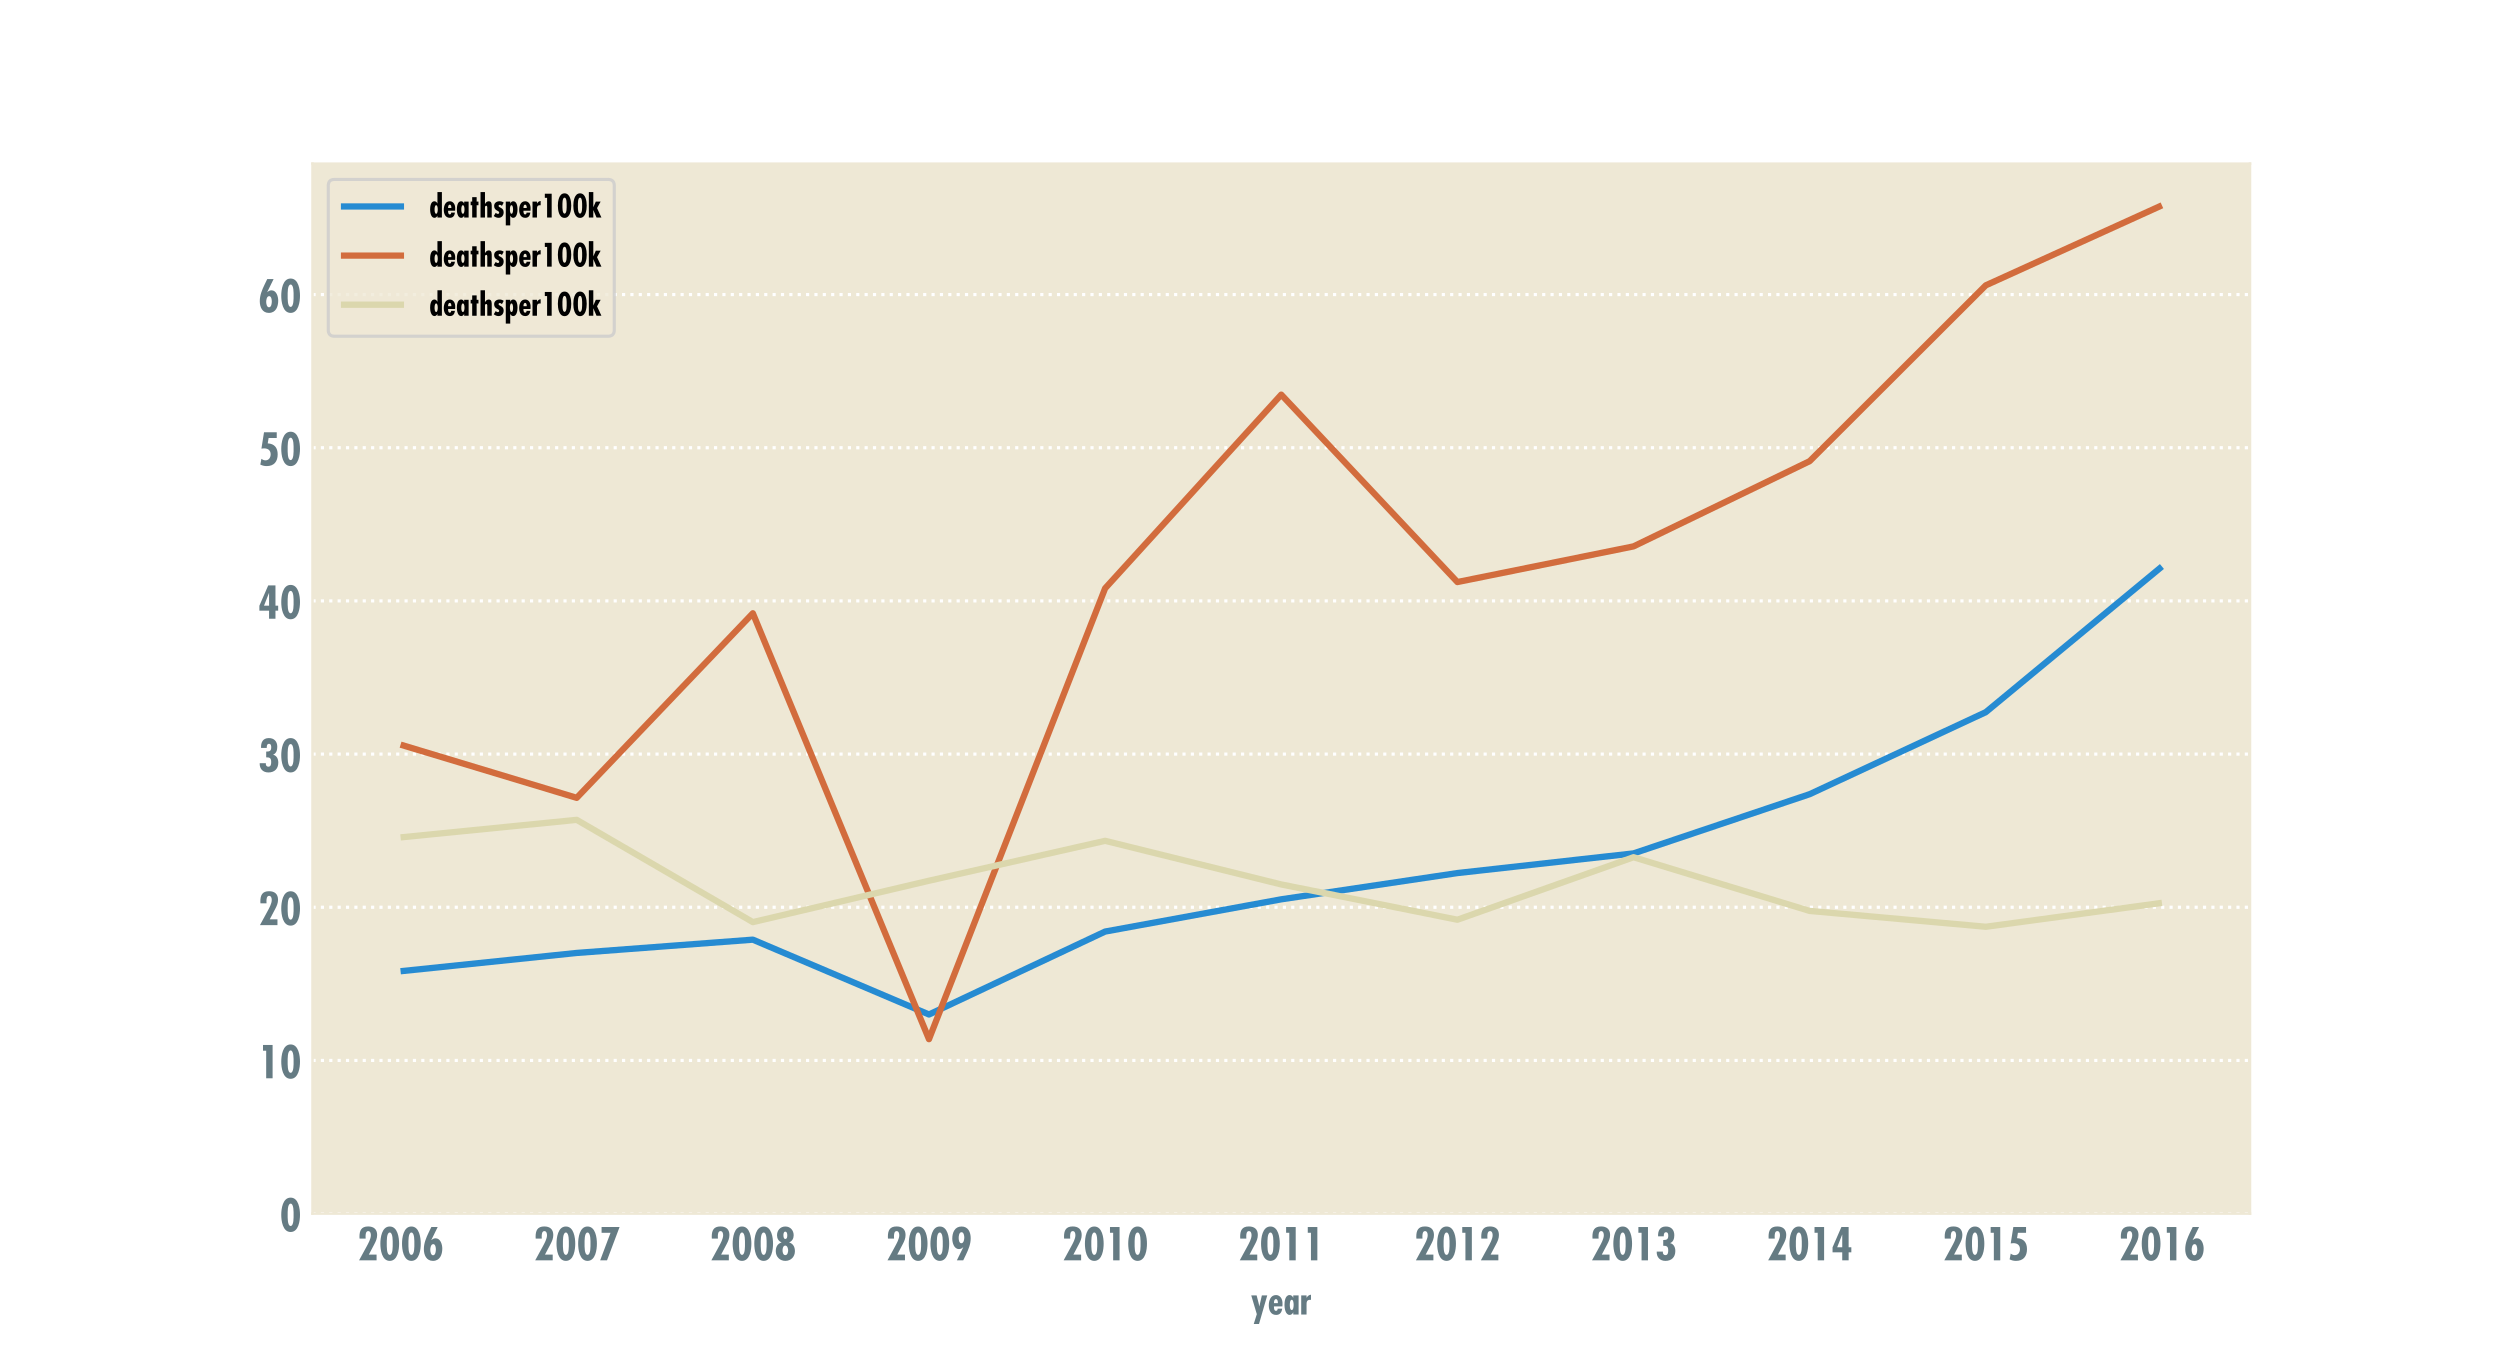 <?xml version="1.0" encoding="utf-8" standalone="no"?>
<!DOCTYPE svg PUBLIC "-//W3C//DTD SVG 1.1//EN"
  "http://www.w3.org/Graphics/SVG/1.1/DTD/svg11.dtd">
<!-- Created with matplotlib (http://matplotlib.org/) -->
<svg height="432pt" version="1.1" viewBox="0 0 792 432" width="792pt" xmlns="http://www.w3.org/2000/svg" xmlns:xlink="http://www.w3.org/1999/xlink">
 <defs>
  <style type="text/css">
*{stroke-linecap:butt;stroke-linejoin:round;}
  </style>
 </defs>
 <g id="figure_1">
  <g id="patch_1">
   <path d="M 0 432 
L 792 432 
L 792 0 
L 0 0 
z
" style="fill:#ffffff;"/>
  </g>
  <g id="axes_1">
   <g id="patch_2">
    <path d="M 99 384.48 
L 712.8 384.48 
L 712.8 51.84 
L 99 51.84 
z
" style="fill:#eee8d5;"/>
   </g>
   <g id="matplotlib.axis_1">
    <g id="xtick_1">
     <g id="line2d_1"/>
     <g id="text_1">
      <!-- 2006 -->
      <defs>
       <path d="M 19 49.203 
L 18.797 54 
C 18.797 58.094 19.094 66.203 24.797 66.203 
C 29.594 66.203 30.797 60.797 30.797 56.906 
C 30.797 48.594 25 38.406 21.094 31.203 
L 4.094 0 
L 43.703 0 
L 43.703 13 
L 26.203 13 
L 38.797 36.906 
C 42.297 43.594 45 49.703 45 57.406 
C 45 70.406 37.203 76.703 24.703 76.703 
C 9 76.703 5 67.297 5 53.297 
L 5.203 49.203 
z
" id="FuturaStd-CondensedBold-32"/>
       <path d="M 24.5 76.594 
C 6.406 76.594 3.297 51 3.297 37.703 
C 3.297 24.406 6.406 -1.203 24.5 -1.203 
C 42.594 -1.203 45.703 24.406 45.703 37.703 
C 45.703 51 42.594 76.594 24.5 76.594 
z
M 24.5 63 
C 31.906 63 31.203 42.594 31.203 37.703 
C 31.203 32.797 31.906 12.406 24.5 12.406 
C 17.094 12.406 17.797 32.797 17.797 37.703 
C 17.797 42.594 17.094 63 24.5 63 
z
" id="FuturaStd-CondensedBold-30"/>
       <path d="M 20.594 75.406 
L 14.406 62.594 
C 8.703 50.5 3.703 39 3.703 25.297 
C 3.703 12.094 9.297 -1.203 24.297 -1.203 
C 40.094 -1.203 45.406 13 45.406 26.5 
C 45.406 35.594 41.594 49.906 30.203 49.906 
C 26.203 49.906 23.594 48.297 20.797 45.797 
L 20.594 46 
L 35 75.406 
z
M 24.906 36.703 
C 30 36.703 30.906 28.594 30.906 24.906 
C 30.906 21.094 30.203 11.5 24.5 11.5 
C 19.5 11.5 18.203 20.094 18.203 23.703 
C 18.203 27.5 19.297 36.703 24.906 36.703 
z
" id="FuturaStd-CondensedBold-36"/>
      </defs>
      <g style="fill:#657b83;" transform="translate(113.18 399.278)scale(0.14 -0.14)">
       <use xlink:href="#FuturaStd-CondensedBold-32"/>
       <use x="49" xlink:href="#FuturaStd-CondensedBold-30"/>
       <use x="98" xlink:href="#FuturaStd-CondensedBold-30"/>
       <use x="147" xlink:href="#FuturaStd-CondensedBold-36"/>
      </g>
     </g>
    </g>
    <g id="xtick_2">
     <g id="line2d_2"/>
     <g id="text_2">
      <!-- 2007 -->
      <defs>
       <path d="M 7.297 75.406 
L 7.297 62.406 
L 27.594 62.406 
L 4.094 0 
L 19.594 0 
L 48 75.406 
z
" id="FuturaStd-CondensedBold-37"/>
      </defs>
      <g style="fill:#657b83;" transform="translate(168.98 399.278)scale(0.14 -0.14)">
       <use xlink:href="#FuturaStd-CondensedBold-32"/>
       <use x="49" xlink:href="#FuturaStd-CondensedBold-30"/>
       <use x="98" xlink:href="#FuturaStd-CondensedBold-30"/>
       <use x="147" xlink:href="#FuturaStd-CondensedBold-37"/>
      </g>
     </g>
    </g>
    <g id="xtick_3">
     <g id="line2d_3"/>
     <g id="text_3">
      <!-- 2008 -->
      <defs>
       <path d="M 16 40.594 
C 6.594 37.5 2.906 30.297 2.906 20.594 
C 2.906 8.203 12 -1.203 24.594 -1.203 
C 37.203 -1.203 46.203 8.203 46.203 20.594 
C 46.203 30.094 42.5 37.594 33.094 40.594 
L 33.094 40.703 
C 40 43.203 43.406 49.594 43.406 56.703 
C 43.406 67.797 36 76.594 24.594 76.594 
C 13.094 76.594 5.703 67.797 5.703 56.703 
C 5.703 49.594 9.203 43.094 16 40.797 
z
M 20.203 57 
C 20.203 59.703 20.703 64.906 24.297 64.906 
C 28.406 64.906 28.906 59.594 28.906 56.906 
C 28.906 54.094 28.906 48.406 24.297 48.406 
C 20.594 48.406 20.203 54.094 20.203 57 
z
M 24.406 33.406 
C 29.297 33.406 30.906 26.203 30.906 22.5 
C 30.906 18.797 29.594 11.797 24.5 11.797 
C 19.297 11.797 18.203 18.594 18.203 22.5 
C 18.203 26.406 19.297 33.406 24.406 33.406 
z
" id="FuturaStd-CondensedBold-38"/>
      </defs>
      <g style="fill:#657b83;" transform="translate(224.78 399.278)scale(0.14 -0.14)">
       <use xlink:href="#FuturaStd-CondensedBold-32"/>
       <use x="49" xlink:href="#FuturaStd-CondensedBold-30"/>
       <use x="98" xlink:href="#FuturaStd-CondensedBold-30"/>
       <use x="147" xlink:href="#FuturaStd-CondensedBold-38"/>
      </g>
     </g>
    </g>
    <g id="xtick_4">
     <g id="line2d_4"/>
     <g id="text_4">
      <!-- 2009 -->
      <defs>
       <path d="M 28.5 0 
L 34.703 12.906 
C 40.406 24.906 45.406 36.5 45.406 50.094 
C 45.406 63.406 39.906 76.594 24.797 76.594 
C 9 76.594 3.703 62.5 3.703 49 
C 3.703 40 7.5 25.5 18.906 25.5 
C 22.906 25.5 25.5 27.203 28.297 29.703 
L 28.5 29.5 
L 14.094 0 
z
M 24.594 63.703 
C 29.703 63.797 30.906 55.406 30.906 51.797 
C 30.906 48 29.906 38.703 24.203 38.703 
C 19.094 38.703 18.203 46.906 18.203 50.5 
C 18.203 54.297 18.906 63.703 24.594 63.703 
z
" id="FuturaStd-CondensedBold-39"/>
      </defs>
      <g style="fill:#657b83;" transform="translate(280.58 399.278)scale(0.14 -0.14)">
       <use xlink:href="#FuturaStd-CondensedBold-32"/>
       <use x="49" xlink:href="#FuturaStd-CondensedBold-30"/>
       <use x="98" xlink:href="#FuturaStd-CondensedBold-30"/>
       <use x="147" xlink:href="#FuturaStd-CondensedBold-39"/>
      </g>
     </g>
    </g>
    <g id="xtick_5">
     <g id="line2d_5"/>
     <g id="text_5">
      <!-- 2010 -->
      <defs>
       <path d="M 11 75.406 
L 11 62.406 
L 18.203 62.406 
L 18.203 0 
L 32.703 0 
L 32.703 75.406 
z
" id="FuturaStd-CondensedBold-31"/>
      </defs>
      <g style="fill:#657b83;" transform="translate(336.38 399.278)scale(0.14 -0.14)">
       <use xlink:href="#FuturaStd-CondensedBold-32"/>
       <use x="49" xlink:href="#FuturaStd-CondensedBold-30"/>
       <use x="98" xlink:href="#FuturaStd-CondensedBold-31"/>
       <use x="147" xlink:href="#FuturaStd-CondensedBold-30"/>
      </g>
     </g>
    </g>
    <g id="xtick_6">
     <g id="line2d_6"/>
     <g id="text_6">
      <!-- 2011 -->
      <g style="fill:#657b83;" transform="translate(392.18 399.278)scale(0.14 -0.14)">
       <use xlink:href="#FuturaStd-CondensedBold-32"/>
       <use x="49" xlink:href="#FuturaStd-CondensedBold-30"/>
       <use x="98" xlink:href="#FuturaStd-CondensedBold-31"/>
       <use x="147" xlink:href="#FuturaStd-CondensedBold-31"/>
      </g>
     </g>
    </g>
    <g id="xtick_7">
     <g id="line2d_7"/>
     <g id="text_7">
      <!-- 2012 -->
      <g style="fill:#657b83;" transform="translate(447.98 399.278)scale(0.14 -0.14)">
       <use xlink:href="#FuturaStd-CondensedBold-32"/>
       <use x="49" xlink:href="#FuturaStd-CondensedBold-30"/>
       <use x="98" xlink:href="#FuturaStd-CondensedBold-31"/>
       <use x="147" xlink:href="#FuturaStd-CondensedBold-32"/>
      </g>
     </g>
    </g>
    <g id="xtick_8">
     <g id="line2d_8"/>
     <g id="text_8">
      <!-- 2013 -->
      <defs>
       <path d="M 17.5 19.797 
L 3.5 19.797 
C 2.906 7.203 10.594 -1.203 23.297 -1.203 
C 37.094 -1.203 45.594 7.203 45.594 21 
C 45.594 29.094 42.406 36.797 34 38.906 
L 34 39.094 
C 41.297 42 43.297 49.703 43.297 56.906 
C 43.297 68.797 36.406 76.594 24.203 76.594 
C 10.297 76.594 6 66.406 6.594 54.297 
L 19.5 54.297 
L 19.5 55.797 
C 19.5 59.094 20.203 63.594 24.5 63.594 
C 28.906 63.594 29.594 59.297 29.594 55.906 
C 29.594 47.594 26.297 46 18.203 46 
L 18.203 33 
C 26.594 33.297 29.5 30.906 29.5 22.5 
C 29.5 18 29.094 11.797 23 11.797 
C 19 11.797 17.406 15.203 17.406 17.703 
z
" id="FuturaStd-CondensedBold-33"/>
      </defs>
      <g style="fill:#657b83;" transform="translate(503.78 399.278)scale(0.14 -0.14)">
       <use xlink:href="#FuturaStd-CondensedBold-32"/>
       <use x="49" xlink:href="#FuturaStd-CondensedBold-30"/>
       <use x="98" xlink:href="#FuturaStd-CondensedBold-31"/>
       <use x="147" xlink:href="#FuturaStd-CondensedBold-33"/>
      </g>
     </g>
    </g>
    <g id="xtick_9">
     <g id="line2d_9"/>
     <g id="text_9">
      <!-- 2014 -->
      <defs>
       <path d="M 22.797 75.406 
L 2.797 29.406 
L 2.797 18.203 
L 24.703 18.203 
L 24.703 0 
L 39.203 0 
L 39.203 18.203 
L 45.297 18.203 
L 45.297 29.594 
L 39.203 29.594 
L 39.203 75.406 
z
M 24.703 29.594 
L 13.297 29.594 
L 24.5 58.203 
L 24.703 58.203 
z
" id="FuturaStd-CondensedBold-34"/>
      </defs>
      <g style="fill:#657b83;" transform="translate(559.58 399.278)scale(0.14 -0.14)">
       <use xlink:href="#FuturaStd-CondensedBold-32"/>
       <use x="49" xlink:href="#FuturaStd-CondensedBold-30"/>
       <use x="98" xlink:href="#FuturaStd-CondensedBold-31"/>
       <use x="147" xlink:href="#FuturaStd-CondensedBold-34"/>
      </g>
     </g>
    </g>
    <g id="xtick_10">
     <g id="line2d_10"/>
     <g id="text_10">
      <!-- 2015 -->
      <defs>
       <path d="M 7.406 38.297 
C 9.203 38.594 11.203 38.906 13.094 38.906 
C 21.906 38.906 28.297 34.906 28.297 25.5 
C 28.297 18.406 24.5 11.797 16.594 11.797 
C 13.203 11.797 10 13.203 7.406 15.297 
L 4.906 2.203 
C 9.594 -0.094 14.094 -1.203 19.406 -1.203 
C 36.094 -1.203 44.203 9.203 44.203 25.297 
C 44.203 40.094 37 49.406 21.703 50.203 
L 23.703 62.406 
L 42.094 62.406 
L 42.094 75.406 
L 13.297 75.406 
z
" id="FuturaStd-CondensedBold-35"/>
      </defs>
      <g style="fill:#657b83;" transform="translate(615.38 399.278)scale(0.14 -0.14)">
       <use xlink:href="#FuturaStd-CondensedBold-32"/>
       <use x="49" xlink:href="#FuturaStd-CondensedBold-30"/>
       <use x="98" xlink:href="#FuturaStd-CondensedBold-31"/>
       <use x="147" xlink:href="#FuturaStd-CondensedBold-35"/>
      </g>
     </g>
    </g>
    <g id="xtick_11">
     <g id="line2d_11"/>
     <g id="text_11">
      <!-- 2016 -->
      <g style="fill:#657b83;" transform="translate(671.18 399.278)scale(0.14 -0.14)">
       <use xlink:href="#FuturaStd-CondensedBold-32"/>
       <use x="49" xlink:href="#FuturaStd-CondensedBold-30"/>
       <use x="98" xlink:href="#FuturaStd-CondensedBold-31"/>
       <use x="147" xlink:href="#FuturaStd-CondensedBold-36"/>
      </g>
     </g>
    </g>
    <g id="text_12">
     <!-- year -->
     <defs>
      <path d="M 1.5 50.5 
L 16.203 1 
L 8.094 -24.906 
L 22 -24.906 
L 43.703 50.5 
L 29.5 50.5 
L 22.906 21.703 
L 22.703 21.703 
L 21 30.094 
L 15.703 50.5 
z
" id="FuturaStd-CondensedBold-79"/>
      <path d="M 26.594 30.203 
L 16.297 30.203 
L 16.297 31.703 
C 16.297 34.906 17.203 40.703 21.5 40.703 
C 25.906 40.703 26.594 34.703 26.594 31.406 
z
M 38.797 27.297 
C 39.594 43.203 31 51.5 21.703 51.5 
C 7 51.5 2.594 36.297 2.594 24.203 
C 2.594 11.703 7.703 -1 22 -1 
C 27.203 -1 30.906 0.797 33.406 3.797 
C 36 6.797 37.406 11 38 15.594 
L 26 15.594 
C 26 12.594 25.094 9.797 21.5 9.797 
C 16.094 9.797 16.297 17.797 16.203 21.5 
L 38.5 21.5 
z
" id="FuturaStd-CondensedBold-65"/>
      <path d="M 21.906 11.906 
C 16.906 11.906 16.703 22.297 16.703 25.5 
C 16.703 28.406 17 39 21.703 39 
C 26.5 39 26.797 28.297 26.797 25.5 
C 26.797 22.797 26.406 11.906 21.906 11.906 
z
M 25.797 0 
L 39.906 0 
L 39.906 50.5 
L 25.797 50.5 
L 25.797 44.297 
L 25.594 44.297 
C 24 48.406 20.797 51.5 16.094 51.5 
C 4.297 51.5 2.594 34 2.594 25.297 
C 2.594 17.203 4.906 -1 16.297 -1 
C 20.797 -1 23.703 1.906 25.594 5.703 
L 25.797 5.703 
z
" id="FuturaStd-CondensedBold-61"/>
      <path d="M 3.5 50.5 
L 3.5 0 
L 17.594 0 
L 17.594 25.203 
C 17.594 32.703 17.703 38.906 27.094 38.906 
C 27.906 38.906 28.594 38.797 29.297 38.703 
L 29.297 52.406 
C 23.797 51.906 20.406 48.797 17.797 44.406 
L 17.594 44.406 
L 17.594 50.5 
z
" id="FuturaStd-CondensedBold-72"/>
     </defs>
     <g style="fill:#657b83;" transform="translate(396.216 416.45)scale(0.12 -0.12)">
      <use xlink:href="#FuturaStd-CondensedBold-79"/>
      <use x="45.2" xlink:href="#FuturaStd-CondensedBold-65"/>
      <use x="86.6" xlink:href="#FuturaStd-CondensedBold-61"/>
      <use x="129.9" xlink:href="#FuturaStd-CondensedBold-72"/>
     </g>
    </g>
   </g>
   <g id="matplotlib.axis_2">
    <g id="ytick_1">
     <g id="line2d_12">
      <path clip-path="url(#p7326ff8dea)" d="M 99 384.48 
L 712.8 384.48 
" style="fill:none;stroke:#ffffff;stroke-dasharray:1,1.65;stroke-dashoffset:0;"/>
     </g>
     <g id="line2d_13"/>
     <g id="text_13">
      <!-- 0 -->
      <g style="fill:#657b83;" transform="translate(88.64 390.129)scale(0.14 -0.14)">
       <use xlink:href="#FuturaStd-CondensedBold-30"/>
      </g>
     </g>
    </g>
    <g id="ytick_2">
     <g id="line2d_14">
      <path clip-path="url(#p7326ff8dea)" d="M 99 335.952 
L 712.8 335.952 
" style="fill:none;stroke:#ffffff;stroke-dasharray:1,1.65;stroke-dashoffset:0;"/>
     </g>
     <g id="line2d_15"/>
     <g id="text_14">
      <!-- 10 -->
      <g style="fill:#657b83;" transform="translate(81.78 341.601)scale(0.14 -0.14)">
       <use xlink:href="#FuturaStd-CondensedBold-31"/>
       <use x="49" xlink:href="#FuturaStd-CondensedBold-30"/>
      </g>
     </g>
    </g>
    <g id="ytick_3">
     <g id="line2d_16">
      <path clip-path="url(#p7326ff8dea)" d="M 99 287.424 
L 712.8 287.424 
" style="fill:none;stroke:#ffffff;stroke-dasharray:1,1.65;stroke-dashoffset:0;"/>
     </g>
     <g id="line2d_17"/>
     <g id="text_15">
      <!-- 20 -->
      <g style="fill:#657b83;" transform="translate(81.78 293.074)scale(0.14 -0.14)">
       <use xlink:href="#FuturaStd-CondensedBold-32"/>
       <use x="49" xlink:href="#FuturaStd-CondensedBold-30"/>
      </g>
     </g>
    </g>
    <g id="ytick_4">
     <g id="line2d_18">
      <path clip-path="url(#p7326ff8dea)" d="M 99 238.897 
L 712.8 238.897 
" style="fill:none;stroke:#ffffff;stroke-dasharray:1,1.65;stroke-dashoffset:0;"/>
     </g>
     <g id="line2d_19"/>
     <g id="text_16">
      <!-- 30 -->
      <g style="fill:#657b83;" transform="translate(81.78 244.546)scale(0.14 -0.14)">
       <use xlink:href="#FuturaStd-CondensedBold-33"/>
       <use x="49" xlink:href="#FuturaStd-CondensedBold-30"/>
      </g>
     </g>
    </g>
    <g id="ytick_5">
     <g id="line2d_20">
      <path clip-path="url(#p7326ff8dea)" d="M 99 190.369 
L 712.8 190.369 
" style="fill:none;stroke:#ffffff;stroke-dasharray:1,1.65;stroke-dashoffset:0;"/>
     </g>
     <g id="line2d_21"/>
     <g id="text_17">
      <!-- 40 -->
      <g style="fill:#657b83;" transform="translate(81.78 196.018)scale(0.14 -0.14)">
       <use xlink:href="#FuturaStd-CondensedBold-34"/>
       <use x="49" xlink:href="#FuturaStd-CondensedBold-30"/>
      </g>
     </g>
    </g>
    <g id="ytick_6">
     <g id="line2d_22">
      <path clip-path="url(#p7326ff8dea)" d="M 99 141.841 
L 712.8 141.841 
" style="fill:none;stroke:#ffffff;stroke-dasharray:1,1.65;stroke-dashoffset:0;"/>
     </g>
     <g id="line2d_23"/>
     <g id="text_18">
      <!-- 50 -->
      <g style="fill:#657b83;" transform="translate(81.78 147.49)scale(0.14 -0.14)">
       <use xlink:href="#FuturaStd-CondensedBold-35"/>
       <use x="49" xlink:href="#FuturaStd-CondensedBold-30"/>
      </g>
     </g>
    </g>
    <g id="ytick_7">
     <g id="line2d_24">
      <path clip-path="url(#p7326ff8dea)" d="M 99 93.313 
L 712.8 93.313 
" style="fill:none;stroke:#ffffff;stroke-dasharray:1,1.65;stroke-dashoffset:0;"/>
     </g>
     <g id="line2d_25"/>
     <g id="text_19">
      <!-- 60 -->
      <g style="fill:#657b83;" transform="translate(81.78 98.962)scale(0.14 -0.14)">
       <use xlink:href="#FuturaStd-CondensedBold-36"/>
       <use x="49" xlink:href="#FuturaStd-CondensedBold-30"/>
      </g>
     </g>
    </g>
   </g>
   <g id="line2d_26">
    <path clip-path="url(#p7326ff8dea)" d="M 126.9 307.683 
L 182.7 301.892 
L 238.5 297.682 
L 294.3 321.391 
L 350.1 295.118 
L 405.9 284.902 
L 461.7 276.586 
L 517.5 270.358 
L 573.3 251.595 
L 629.1 225.61 
L 684.9 179.47 
" style="fill:none;stroke:#268bd2;stroke-width:2;"/>
   </g>
   <g id="line2d_27">
    <path clip-path="url(#p7326ff8dea)" d="M 126.9 235.908 
L 182.7 252.756 
L 238.5 194.29 
L 294.3 329.206 
L 350.1 186.384 
L 405.9 125.022 
L 461.7 184.391 
L 517.5 173.093 
L 573.3 146.094 
L 629.1 90.389 
L 684.9 65.048 
" style="fill:none;stroke:#d26c3d;stroke-width:2;"/>
   </g>
   <g id="line2d_28">
    <path clip-path="url(#p7326ff8dea)" d="M 126.9 265.283 
L 182.7 259.727 
L 238.5 292.126 
L 294.3 279.017 
L 350.1 266.37 
L 405.9 280.195 
L 461.7 291.37 
L 517.5 271.57 
L 573.3 288.584 
L 629.1 293.599 
L 684.9 286.022 
" style="fill:none;stroke:#dbd7ad;stroke-width:2;"/>
   </g>
   <g id="patch_3">
    <path d="M 99 384.48 
L 99 51.84 
" style="fill:none;stroke:#eee8d5;stroke-linecap:square;stroke-linejoin:miter;stroke-width:0.8;"/>
   </g>
   <g id="patch_4">
    <path d="M 712.8 384.48 
L 712.8 51.84 
" style="fill:none;stroke:#eee8d5;stroke-linecap:square;stroke-linejoin:miter;stroke-width:0.8;"/>
   </g>
   <g id="patch_5">
    <path d="M 99 384.48 
L 712.8 384.48 
" style="fill:none;stroke:#eee8d5;stroke-linecap:square;stroke-linejoin:miter;stroke-width:0.8;"/>
   </g>
   <g id="patch_6">
    <path d="M 99 51.84 
L 712.8 51.84 
" style="fill:none;stroke:#eee8d5;stroke-linecap:square;stroke-linejoin:miter;stroke-width:0.8;"/>
   </g>
   <g id="legend_1">
    <g id="patch_7">
     <path d="M 106 106.523 
L 192.6 106.523 
Q 194.6 106.523 194.6 104.523 
L 194.6 58.84 
Q 194.6 56.84 192.6 56.84 
L 106 56.84 
Q 104 56.84 104 58.84 
L 104 104.523 
Q 104 106.523 106 106.523 
z
" style="fill:#eee8d5;opacity:0.8;stroke:#cccccc;stroke-linejoin:miter;"/>
    </g>
    <g id="line2d_29">
     <path d="M 108 65.41 
L 128 65.41 
" style="fill:none;stroke:#268bd2;stroke-width:2;"/>
    </g>
    <g id="line2d_30"/>
    <g id="text_20">
     <!-- deathsper100k -->
     <defs>
      <path d="M 25.797 0 
L 39.906 0 
L 39.906 80.703 
L 25.797 80.703 
L 25.797 44.297 
L 25.594 44.297 
C 24 48.406 20.797 51.5 16.094 51.5 
C 4.297 51.5 2.594 34 2.594 25.297 
C 2.594 17.203 4.906 -1 16.297 -1 
C 20.797 -1 23.703 1.906 25.594 5.703 
L 25.797 5.703 
z
M 21.906 11.906 
C 16.906 11.906 16.703 22.297 16.703 25.5 
C 16.703 28.406 17 39 21.703 39 
C 26.5 39 26.797 28.297 26.797 25.5 
C 26.797 22.797 26.406 11.906 21.906 11.906 
z
" id="FuturaStd-CondensedBold-64"/>
      <path d="M 7.906 64.5 
L 7.906 50.5 
L 3 50.5 
L 3 38.906 
L 7.906 38.906 
L 7.906 0 
L 22 0 
L 22 38.906 
L 27.797 38.906 
L 27.797 50.5 
L 22 50.5 
L 22 64.5 
z
" id="FuturaStd-CondensedBold-74"/>
      <path d="M 3.5 80.703 
L 3.5 0 
L 17.594 0 
L 17.594 31.5 
C 17.594 34 18.203 37.297 21.406 37.297 
C 25.906 37.297 24.906 30.297 24.906 27.703 
L 24.906 0 
L 39 0 
L 39 32.594 
C 39 39.906 39.906 51.5 29.5 51.5 
C 24 51.5 19.703 47.5 17.797 42.703 
L 17.594 42.703 
L 17.594 80.703 
z
" id="FuturaStd-CondensedBold-68"/>
      <path d="M 34.594 47.203 
C 30.5 50.203 26.203 51.5 21.094 51.5 
C 12.203 51.5 4.203 46.297 4.203 36.703 
C 4.203 20.703 20.5 22.406 20.297 15.703 
C 20.297 13.094 18.406 11.5 16.203 11.5 
C 13.406 11.5 11.297 13 9.203 14.797 
L 3 4.797 
C 7.203 1.297 12.797 -1 18.203 -1 
C 28.594 -1 34.406 6.703 34.406 16.703 
C 34.406 31.797 18.5 30.594 18.297 36.5 
C 18.297 38.703 19.594 40.203 22.094 40.203 
C 25 40.203 26.906 38.703 28.906 36.906 
z
" id="FuturaStd-CondensedBold-73"/>
      <path d="M 21.5 11.906 
C 16.906 11.906 16.594 22.797 16.594 25.5 
C 16.594 28.297 16.797 39 21.594 39 
C 26.203 39 26.594 28.406 26.594 25.5 
C 26.594 22.297 26.5 11.906 21.5 11.906 
z
M 17.594 50.5 
L 3.5 50.5 
L 3.5 -24.906 
L 17.594 -24.906 
L 17.594 5.703 
L 17.797 5.703 
C 19.594 1.906 22.5 -1 27.094 -1 
C 38.594 -1 40.703 17.203 40.703 25.297 
C 40.703 34 39.094 51.5 27.203 51.5 
C 22.594 51.5 19.406 48.406 17.797 44.297 
L 17.594 44.297 
z
" id="FuturaStd-CondensedBold-70"/>
      <path d="M 3.5 80.703 
L 3.5 0 
L 17.594 0 
L 17.594 23.406 
L 17.797 23.406 
L 27.797 0 
L 43.297 0 
L 29.406 29.906 
L 40.797 50.5 
L 25.5 50.5 
L 17.797 32.797 
L 17.594 32.797 
L 17.594 80.703 
z
" id="FuturaStd-CondensedBold-6b"/>
     </defs>
     <g transform="translate(136 68.91)scale(0.1 -0.1)">
      <use xlink:href="#FuturaStd-CondensedBold-64"/>
      <use x="43.3" xlink:href="#FuturaStd-CondensedBold-65"/>
      <use x="84.7" xlink:href="#FuturaStd-CondensedBold-61"/>
      <use x="128" xlink:href="#FuturaStd-CondensedBold-74"/>
      <use x="158.8" xlink:href="#FuturaStd-CondensedBold-68"/>
      <use x="201.2" xlink:href="#FuturaStd-CondensedBold-73"/>
      <use x="238.8" xlink:href="#FuturaStd-CondensedBold-70"/>
      <use x="282.1" xlink:href="#FuturaStd-CondensedBold-65"/>
      <use x="323.5" xlink:href="#FuturaStd-CondensedBold-72"/>
      <use x="355" xlink:href="#FuturaStd-CondensedBold-31"/>
      <use x="404" xlink:href="#FuturaStd-CondensedBold-30"/>
      <use x="453" xlink:href="#FuturaStd-CondensedBold-30"/>
      <use x="502" xlink:href="#FuturaStd-CondensedBold-6b"/>
     </g>
    </g>
    <g id="line2d_31">
     <path d="M 108 80.971 
L 128 80.971 
" style="fill:none;stroke:#d26c3d;stroke-width:2;"/>
    </g>
    <g id="line2d_32"/>
    <g id="text_21">
     <!-- deathsper100k -->
     <g transform="translate(136 84.471)scale(0.1 -0.1)">
      <use xlink:href="#FuturaStd-CondensedBold-64"/>
      <use x="43.3" xlink:href="#FuturaStd-CondensedBold-65"/>
      <use x="84.7" xlink:href="#FuturaStd-CondensedBold-61"/>
      <use x="128" xlink:href="#FuturaStd-CondensedBold-74"/>
      <use x="158.8" xlink:href="#FuturaStd-CondensedBold-68"/>
      <use x="201.2" xlink:href="#FuturaStd-CondensedBold-73"/>
      <use x="238.8" xlink:href="#FuturaStd-CondensedBold-70"/>
      <use x="282.1" xlink:href="#FuturaStd-CondensedBold-65"/>
      <use x="323.5" xlink:href="#FuturaStd-CondensedBold-72"/>
      <use x="355" xlink:href="#FuturaStd-CondensedBold-31"/>
      <use x="404" xlink:href="#FuturaStd-CondensedBold-30"/>
      <use x="453" xlink:href="#FuturaStd-CondensedBold-30"/>
      <use x="502" xlink:href="#FuturaStd-CondensedBold-6b"/>
     </g>
    </g>
    <g id="line2d_33">
     <path d="M 108 96.532 
L 128 96.532 
" style="fill:none;stroke:#dbd7ad;stroke-width:2;"/>
    </g>
    <g id="line2d_34"/>
    <g id="text_22">
     <!-- deathsper100k -->
     <g transform="translate(136 100.032)scale(0.1 -0.1)">
      <use xlink:href="#FuturaStd-CondensedBold-64"/>
      <use x="43.3" xlink:href="#FuturaStd-CondensedBold-65"/>
      <use x="84.7" xlink:href="#FuturaStd-CondensedBold-61"/>
      <use x="128" xlink:href="#FuturaStd-CondensedBold-74"/>
      <use x="158.8" xlink:href="#FuturaStd-CondensedBold-68"/>
      <use x="201.2" xlink:href="#FuturaStd-CondensedBold-73"/>
      <use x="238.8" xlink:href="#FuturaStd-CondensedBold-70"/>
      <use x="282.1" xlink:href="#FuturaStd-CondensedBold-65"/>
      <use x="323.5" xlink:href="#FuturaStd-CondensedBold-72"/>
      <use x="355" xlink:href="#FuturaStd-CondensedBold-31"/>
      <use x="404" xlink:href="#FuturaStd-CondensedBold-30"/>
      <use x="453" xlink:href="#FuturaStd-CondensedBold-30"/>
      <use x="502" xlink:href="#FuturaStd-CondensedBold-6b"/>
     </g>
    </g>
   </g>
  </g>
 </g>
 <defs>
  <clipPath id="p7326ff8dea">
   <rect height="332.64" width="613.8" x="99" y="51.84"/>
  </clipPath>
 </defs>
</svg>
